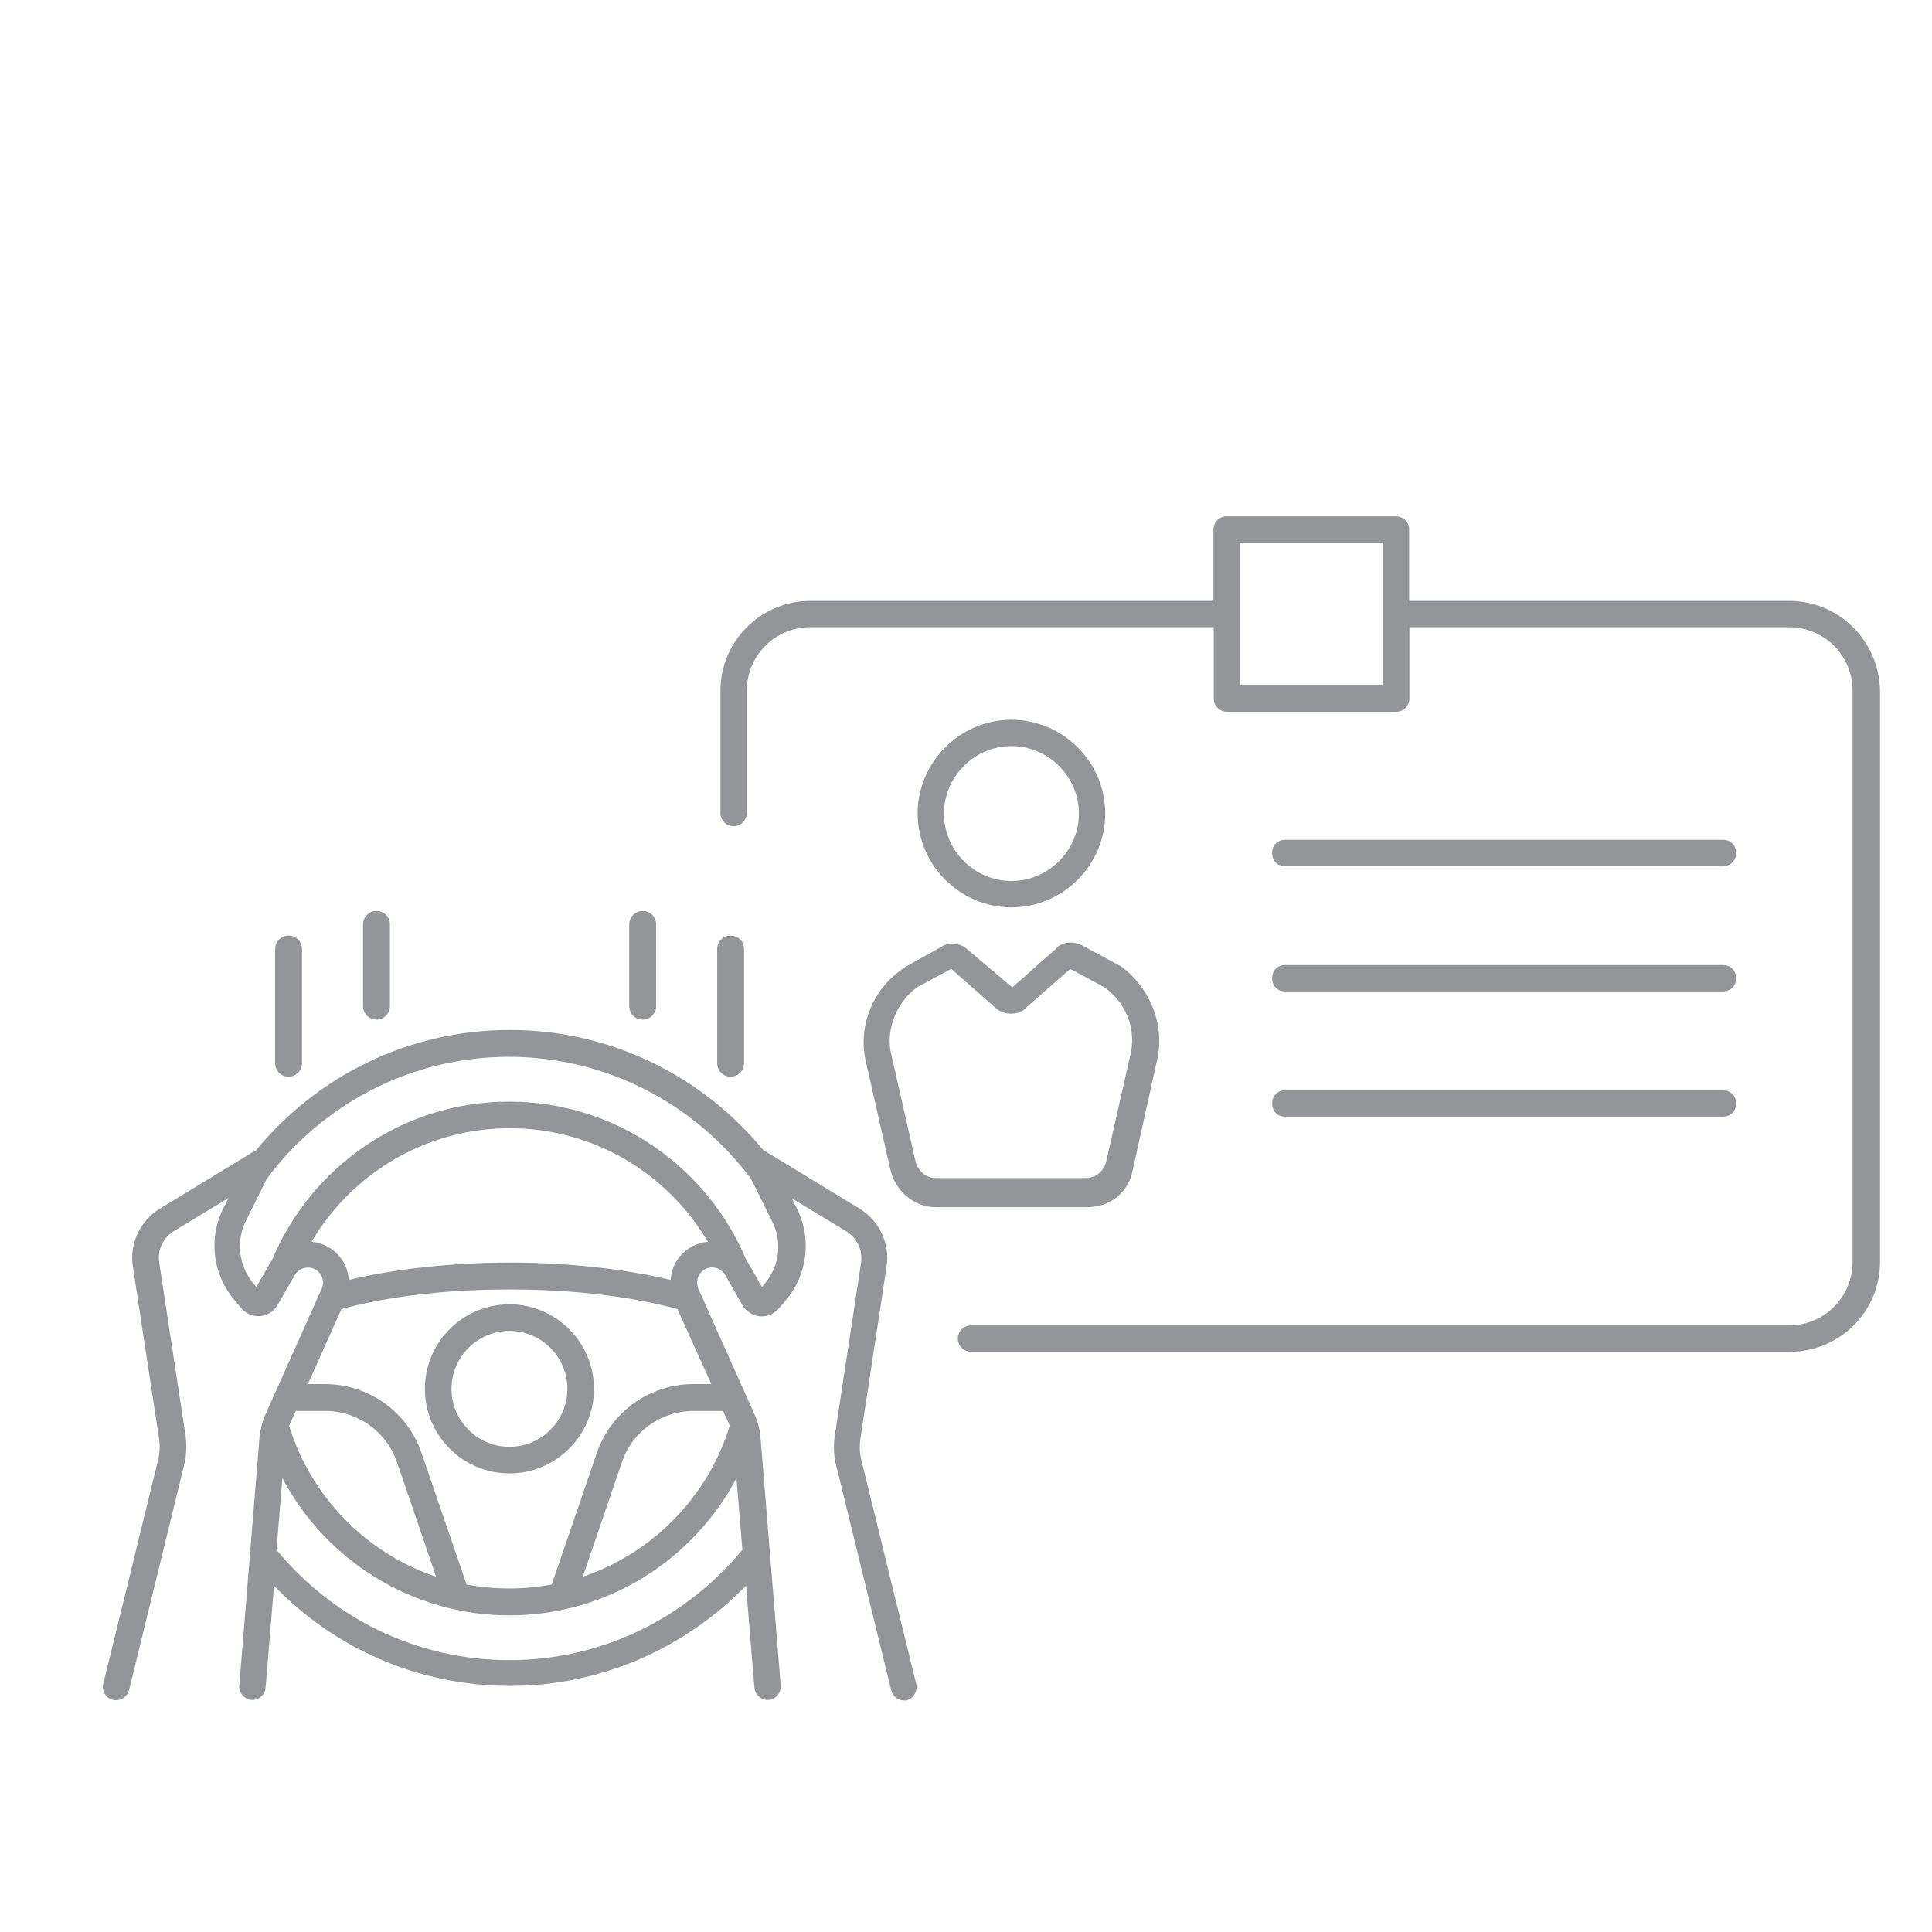 <?xml version="1.0" encoding="UTF-8" standalone="no" ?>
<!DOCTYPE svg PUBLIC "-//W3C//DTD SVG 1.1//EN" "http://www.w3.org/Graphics/SVG/1.1/DTD/svg11.dtd">
<svg xmlns="http://www.w3.org/2000/svg" xmlns:xlink="http://www.w3.org/1999/xlink" version="1.1" width="150" height="150" viewBox="0 0 150 150" xml:space="preserve">
<desc>Created with Fabric.js 4.2.0</desc>
<defs>
</defs>
<rect x="0" y="0" width="100%" height="100%" fill="transparent"></rect>
<g transform="matrix(0 0 0 0 0 0)" id="64e22945-42b5-4bc4-a7db-fff8dbf4b79e"  >
</g>
<g transform="matrix(1 0 0 1 75 75)" id="e5cd7038-2317-44f4-ad31-f7a030c7fd42"  >
<rect style="stroke: none; stroke-width: 1; stroke-dasharray: none; stroke-linecap: butt; stroke-dashoffset: 0; stroke-linejoin: miter; stroke-miterlimit: 4; fill: rgb(255,255,255); fill-rule: nonzero; opacity: 1; visibility: hidden;" vector-effect="non-scaling-stroke"  x="-75" y="-75" rx="0" ry="0" width="150" height="150" />
</g>
<g transform="matrix(0.4 0 0 0.4 75.2 75.2)"  >
<rect style="stroke: none; stroke-width: 1; stroke-dasharray: none; stroke-linecap: butt; stroke-dashoffset: 0; stroke-linejoin: miter; stroke-miterlimit: 4; fill: rgb(255,255,255); fill-rule: nonzero; opacity: 1; visibility: hidden;" vector-effect="non-scaling-stroke"  x="-75" y="-75" rx="0" ry="0" width="150" height="150" />
</g>
<g transform="matrix(0.4 0 0 0.4 75 75)"  >
<rect style="stroke: none; stroke-width: 1; stroke-dasharray: none; stroke-linecap: butt; stroke-dashoffset: 0; stroke-linejoin: miter; stroke-miterlimit: 4; fill: rgb(255,255,255); fill-rule: nonzero; opacity: 1; visibility: hidden;" vector-effect="non-scaling-stroke"  x="-75" y="-75" rx="0" ry="0" width="150" height="150" />
</g>
<g transform="matrix(2.86 0 0 2.86 68.89 55.1)"  >
<g style="" vector-effect="non-scaling-stroke"   >
		<g transform="matrix(0.4 0 0 0.4 -6.94 -6.9)"  >
<rect style="stroke: none; stroke-width: 1; stroke-dasharray: none; stroke-linecap: butt; stroke-dashoffset: 0; stroke-linejoin: miter; stroke-miterlimit: 4; fill: rgb(255,255,255); fill-opacity: 0; fill-rule: nonzero; opacity: 1;" vector-effect="non-scaling-stroke"  x="-50" y="-50" rx="0" ry="0" width="100" height="100" />
</g>
		<g transform="matrix(0.76 0 0 0.76 3.37 9.91)"  >
<path style="stroke: none; stroke-width: 1; stroke-dasharray: none; stroke-linecap: butt; stroke-dashoffset: 0; stroke-linejoin: miter; stroke-miterlimit: 4; fill: rgb(147,149,152); fill-rule: nonzero; opacity: 1;" vector-effect="non-scaling-stroke"  transform=" translate(-100.97, -84.97)" d="M 104.87 81.09 C 104.82 81.09 104.82 81.09 104.87 81.09 L 103.55 80.38 C 103.22 80.19 102.79 80.19 102.56 80.47 L 101 81.85 L 99.44 80.53 C 99.16 80.25 98.73 80.2 98.4 80.44 L 97.12 81.15 C 97.12 81.15 97.07 81.15 97.07 81.2 C 96.03 81.91 95.51 83.18 95.75 84.41 L 96.65 88.38 C 96.84 89.14 97.5 89.7 98.26 89.7 L 103.69 89.7 C 104.49 89.7 105.15 89.18 105.3 88.38 L 106.2 84.32 C 106.43 83.08 105.86 81.8 104.87 81.09 z M 105.25 84.12 L 104.35 88.09 C 104.26 88.42 103.97 88.66 103.64 88.66 L 98.26 88.66 C 97.93 88.66 97.65 88.42 97.55 88.09 L 96.65 84.12 C 96.51 83.27 96.89 82.37 97.59 81.85 L 98.82 81.19 L 100.38 82.56 C 100.71 82.89 101.28 82.84 101.51 82.56 L 103.07 81.19 L 104.3 81.85 C 105.06 82.41 105.39 83.27 105.25 84.12 z" stroke-linecap="round" />
</g>
		<g transform="matrix(0.76 0 0 0.76 3.37 2.82)"  >
<path style="stroke: none; stroke-width: 1; stroke-dasharray: none; stroke-linecap: butt; stroke-dashoffset: 0; stroke-linejoin: miter; stroke-miterlimit: 4; fill: rgb(147,149,152); fill-rule: nonzero; opacity: 1;" vector-effect="non-scaling-stroke"  transform=" translate(-100.95, -75.71)" d="M 100.95 79.06 C 102.79 79.06 104.3 77.55 104.3 75.71 C 104.3 73.87 102.79 72.36 100.95 72.36 C 99.11 72.36 97.6 73.87 97.6 75.71 C 97.6 77.55 99.11 79.06 100.95 79.06 z M 100.95 73.3 C 102.27 73.3 103.36 74.39 103.36 75.71 C 103.36 77.03 102.27 78.12 100.95 78.12 C 99.63 78.12 98.54 77.03 98.54 75.71 C 98.54 74.39 99.63 73.3 100.95 73.3 z" stroke-linecap="round" />
</g>
		<g transform="matrix(0.76 0 0 0.76 11.21 6.09)"  >
<path style="stroke: none; stroke-width: 1; stroke-dasharray: none; stroke-linecap: butt; stroke-dashoffset: 0; stroke-linejoin: miter; stroke-miterlimit: 4; fill: rgb(147,149,152); fill-rule: nonzero; opacity: 1;" vector-effect="non-scaling-stroke"  transform=" translate(-111.32, -80.05)" d="M 128.77 68.15 L 115.21 68.15 L 115.21 65.6 C 115.21 65.34 115 65.13 114.74 65.13 L 108.69 65.13 C 108.43 65.13 108.22 65.34 108.22 65.6 L 108.22 68.15 L 93.82 68.15 C 92.07 68.15 90.61 69.57 90.61 71.36 L 90.61 75.73 C 90.61 75.99 90.82 76.2 91.08 76.2 L 91.08 76.2 C 91.34 76.2 91.55 75.99 91.55 75.73 L 91.55 71.36 C 91.55 70.13 92.54 69.09 93.82 69.09 L 108.23 69.09 L 108.23 71.64 C 108.23 71.9 108.44 72.11 108.7 72.11 L 114.75 72.11 C 115.01 72.11 115.22 71.9 115.22 71.64 L 115.22 69.09 L 128.78 69.09 C 130.01 69.09 131.05 70.08 131.05 71.36 L 131.05 91.76 C 131.05 92.99 130.06 94.03 128.78 94.03 L 99.56 94.03 C 99.3 94.03 99.09 94.24 99.09 94.5 L 99.09 94.5 C 99.09 94.76 99.3 94.97 99.56 94.97 L 128.82 94.97 C 130.57 94.97 132.03 93.55 132.03 91.76 L 132.03 71.36 C 131.99 69.57 130.57 68.15 128.77 68.15 z M 114.27 71.17 L 109.17 71.17 L 109.17 66.07 L 114.27 66.07 L 114.27 71.17 z" stroke-linecap="round" />
</g>
		<g transform="matrix(0.76 0 0 0.76 16.74 3.89)"  >
<path style="stroke: none; stroke-width: 1; stroke-dasharray: none; stroke-linecap: butt; stroke-dashoffset: 0; stroke-linejoin: miter; stroke-miterlimit: 4; fill: rgb(147,149,152); fill-rule: nonzero; opacity: 1;" vector-effect="non-scaling-stroke"  transform=" translate(-118.5, -77.12)" d="M 126.32 76.65 L 110.69 76.65 C 110.41 76.65 110.22 76.84 110.22 77.12 C 110.22 77.4 110.41 77.59 110.69 77.59 L 126.32 77.59 C 126.6 77.59 126.79 77.4 126.79 77.12 C 126.79 76.84 126.6 76.65 126.32 76.65 z" stroke-linecap="round" />
</g>
		<g transform="matrix(0.76 0 0 0.76 16.74 7.29)"  >
<path style="stroke: none; stroke-width: 1; stroke-dasharray: none; stroke-linecap: butt; stroke-dashoffset: 0; stroke-linejoin: miter; stroke-miterlimit: 4; fill: rgb(147,149,152); fill-rule: nonzero; opacity: 1;" vector-effect="non-scaling-stroke"  transform=" translate(-118.5, -81.56)" d="M 126.32 81.09 L 110.69 81.09 C 110.41 81.09 110.22 81.28 110.22 81.56 C 110.22 81.84 110.41 82.03 110.69 82.03 L 126.32 82.03 C 126.6 82.03 126.79 81.84 126.79 81.56 C 126.79 81.28 126.6 81.09 126.32 81.09 z" stroke-linecap="round" />
</g>
		<g transform="matrix(0.76 0 0 0.76 16.74 10.69)"  >
<path style="stroke: none; stroke-width: 1; stroke-dasharray: none; stroke-linecap: butt; stroke-dashoffset: 0; stroke-linejoin: miter; stroke-miterlimit: 4; fill: rgb(147,149,152); fill-rule: nonzero; opacity: 1;" vector-effect="non-scaling-stroke"  transform=" translate(-118.5, -86)" d="M 126.32 85.53 L 110.69 85.53 C 110.41 85.53 110.22 85.72 110.22 86 C 110.22 86.28 110.41 86.47 110.69 86.47 L 126.32 86.47 C 126.6 86.47 126.79 86.28 126.79 86 C 126.79 85.72 126.6 85.53 126.32 85.53 z" stroke-linecap="round" />
</g>
		<g transform="matrix(0.76 0 0 0.76 -10.25 16.18)"  >
<path style="stroke: none; stroke-width: 1; stroke-dasharray: none; stroke-linecap: butt; stroke-dashoffset: 0; stroke-linejoin: miter; stroke-miterlimit: 4; fill: rgb(147,149,152); fill-rule: nonzero; opacity: 1;" vector-effect="non-scaling-stroke"  transform=" translate(-83.21, -93.28)" d="M 83.2 93.23 C 81.54 93.23 80.18 94.58 80.18 96.25 C 80.18 97.91 81.53 99.27 83.2 99.27 C 84.86 99.27 86.22 97.92 86.22 96.25 C 86.22 94.59 84.86 93.23 83.2 93.23 z M 83.2 98.32 C 82.06 98.32 81.13 97.39 81.13 96.25 C 81.13 95.11 82.06 94.18 83.2 94.18 C 84.34 94.18 85.27 95.11 85.27 96.25 C 85.27 97.39 84.34 98.32 83.2 98.32 z M 97.73 106.79 L 95.76 98.75 C 95.71 98.53 95.7 98.3 95.73 98.07 L 96.67 91.89 C 96.8 91.06 96.41 90.24 95.7 89.81 L 92.35 87.77 C 92.33 87.76 92.3 87.75 92.28 87.74 C 90.13 85.11 86.86 83.43 83.21 83.43 C 79.56 83.43 76.29 85.11 74.14 87.74 C 74.12 87.75 74.09 87.76 74.07 87.77 L 70.72 89.81 C 70 90.25 69.62 91.06 69.75 91.89 L 70.69 98.07 C 70.72 98.3 70.71 98.52 70.66 98.75 L 68.69 106.79 C 68.63 107.04 68.78 107.3 69.04 107.36 C 69.08 107.37 69.12 107.37 69.15 107.37 C 69.36 107.37 69.56 107.22 69.61 107.01 L 69.64 106.9 L 71.58 98.97 C 71.66 98.63 71.68 98.27 71.63 97.92 L 70.69 91.74 C 70.62 91.29 70.83 90.85 71.22 90.61 L 73.17 89.43 L 72.98 89.8 C 72.44 90.88 72.6 92.17 73.38 93.08 L 73.62 93.37 C 73.79 93.57 74.04 93.67 74.3 93.65 C 74.56 93.63 74.79 93.48 74.92 93.25 L 75.53 92.19 C 75.66 91.96 75.94 91.86 76.19 91.95 C 76.33 92 76.44 92.11 76.5 92.25 C 76.56 92.39 76.56 92.54 76.49 92.68 L 74.5 97.13 C 74.37 97.41 74.3 97.71 74.27 98.01 L 73.55 106.85 C 73.55 106.86 73.55 106.88 73.55 106.89 C 73.55 107.13 73.74 107.34 73.98 107.36 C 74.24 107.38 74.47 107.19 74.49 106.92 L 74.79 103.28 C 76.92 105.49 79.91 106.86 83.22 106.86 C 86.52 106.86 89.51 105.48 91.65 103.28 L 91.95 106.92 C 91.97 107.18 92.2 107.38 92.46 107.36 C 92.71 107.34 92.89 107.13 92.89 106.89 C 92.89 106.88 92.89 106.86 92.89 106.85 L 92.17 98.01 C 92.15 97.71 92.07 97.41 91.94 97.13 L 89.95 92.68 C 89.89 92.54 89.89 92.39 89.94 92.25 C 90 92.11 90.11 92 90.25 91.95 C 90.5 91.85 90.78 91.96 90.91 92.19 L 91.52 93.26 C 91.65 93.48 91.88 93.63 92.14 93.66 C 92.4 93.68 92.65 93.58 92.82 93.38 L 93.07 93.09 C 93.85 92.17 94 90.88 93.47 89.81 L 93.28 89.44 L 95.23 90.62 C 95.62 90.86 95.82 91.3 95.76 91.75 L 94.82 97.93 C 94.77 98.28 94.78 98.63 94.87 98.98 L 96.81 106.91 L 96.84 107.02 C 96.89 107.24 97.09 107.38 97.3 107.38 C 97.34 107.38 97.38 107.38 97.41 107.37 C 97.63 107.3 97.79 107.05 97.73 106.79 z M 75.34 97.54 L 75.57 97.04 L 76.63 97.04 C 77.78 97.04 78.8 97.77 79.18 98.86 L 80.58 102.96 C 78.08 102.12 76.11 100.1 75.33 97.57 C 75.34 97.55 75.34 97.54 75.34 97.54 z M 91.52 102 C 89.54 104.4 86.55 105.94 83.2 105.94 C 79.85 105.94 76.86 104.41 74.88 102 L 75.09 99.44 C 76.63 102.35 79.69 104.34 83.2 104.34 C 86.71 104.34 89.77 102.35 91.31 99.44 L 91.52 102 z M 91.06 97.54 C 91.06 97.55 91.06 97.56 91.07 97.56 C 90.3 100.09 88.33 102.11 85.82 102.96 L 87.22 98.86 C 87.59 97.77 88.62 97.04 89.77 97.04 L 90.83 97.04 L 91.06 97.54 z M 90.41 96.08 L 89.77 96.08 C 88.21 96.08 86.83 97.07 86.32 98.54 L 84.71 103.24 C 84.22 103.33 83.71 103.38 83.19 103.38 C 82.67 103.38 82.17 103.33 81.67 103.24 L 80.06 98.54 C 79.56 97.07 78.17 96.08 76.61 96.08 L 76 96.08 L 77.2 93.4 C 78.7 92.99 80.74 92.7 83.2 92.7 C 85.66 92.7 87.7 92.99 89.2 93.4 L 90.41 96.08 z M 89.91 91.08 C 89.53 91.22 89.21 91.52 89.06 91.9 C 89 92.05 88.97 92.2 88.96 92.36 C 87.25 91.95 85.21 91.74 83.21 91.74 C 81.22 91.74 79.17 91.95 77.46 92.36 C 77.45 92.2 77.42 92.05 77.36 91.9 C 77.2 91.52 76.89 91.22 76.51 91.08 C 76.39 91.03 76.26 91.01 76.13 91 C 77.56 88.57 80.2 86.94 83.21 86.94 C 86.22 86.94 88.86 88.57 90.29 91 C 90.16 91.01 90.03 91.03 89.91 91.08 z M 92.32 92.49 L 92.22 92.61 L 91.72 91.74 C 91.71 91.72 91.69 91.7 91.67 91.67 C 90.29 88.34 87.01 85.99 83.19 85.99 C 79.37 85.99 76.09 88.34 74.71 91.67 C 74.69 91.69 74.68 91.71 74.66 91.74 L 74.16 92.61 L 74.06 92.49 C 73.53 91.86 73.42 90.98 73.79 90.24 L 74.53 88.75 C 76.49 86.11 79.64 84.39 83.18 84.39 C 86.72 84.39 89.86 86.11 91.83 88.75 L 92.57 90.24 C 92.96 90.98 92.85 91.86 92.32 92.49 z M 74.83 84.62 L 74.83 80.54 C 74.83 80.28 75.04 80.06 75.31 80.06 C 75.58 80.06 75.79 80.27 75.79 80.54 L 75.79 84.62 C 75.79 84.88 75.58 85.1 75.31 85.1 C 75.04 85.1 74.83 84.88 74.83 84.62 z M 90.62 84.62 L 90.62 80.54 C 90.62 80.28 90.83 80.06 91.1 80.06 C 91.37 80.06 91.58 80.27 91.58 80.54 L 91.58 84.62 C 91.58 84.88 91.37 85.1 91.1 85.1 C 90.83 85.1 90.62 84.88 90.62 84.62 z M 77.97 82.58 L 77.97 79.66 C 77.97 79.4 78.18 79.18 78.45 79.18 C 78.72 79.18 78.93 79.39 78.93 79.66 L 78.93 82.58 C 78.93 82.84 78.72 83.06 78.45 83.06 C 78.18 83.06 77.97 82.84 77.97 82.58 z M 87.48 82.58 L 87.48 79.66 C 87.48 79.4 87.69 79.18 87.96 79.18 C 88.23 79.18 88.44 79.39 88.44 79.66 L 88.44 82.58 C 88.44 82.84 88.23 83.06 87.96 83.06 C 87.69 83.06 87.48 82.84 87.48 82.58 z" stroke-linecap="round" />
</g>
</g>
</g>
</svg>